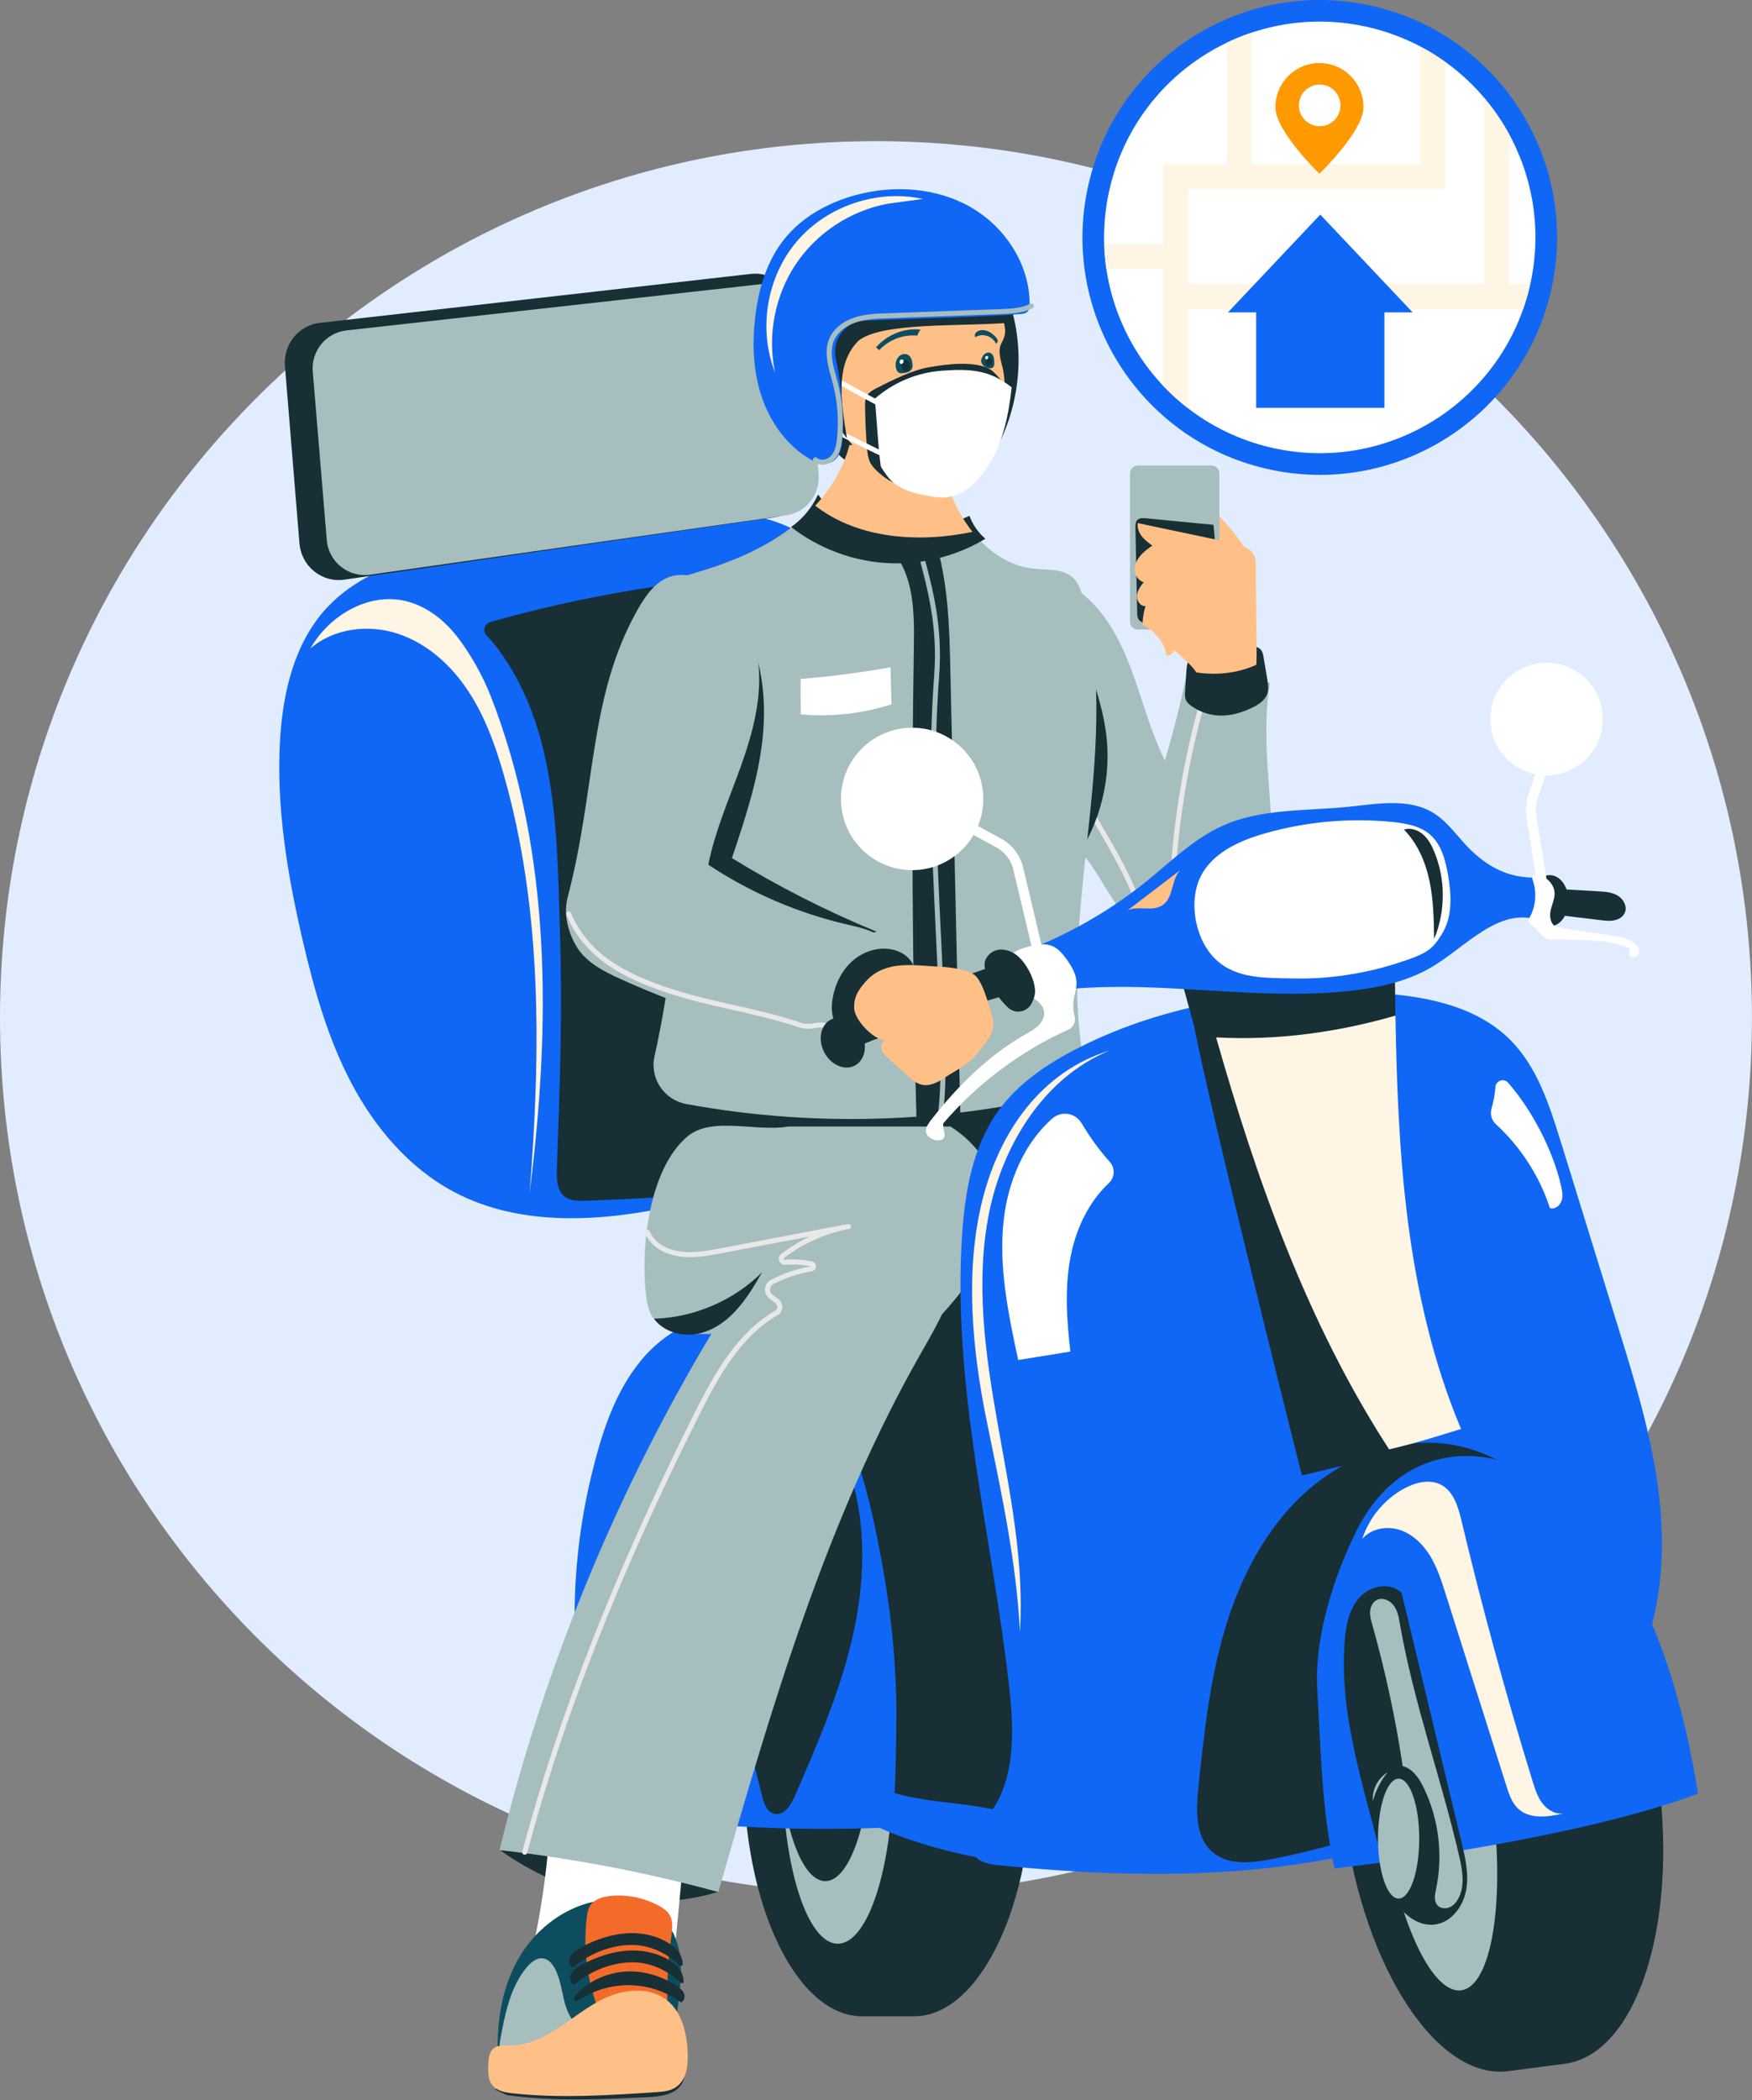 <svg width="500" height="599" viewBox="0 0 500 599" fill="none" xmlns="http://www.w3.org/2000/svg">
<rect x="0" y="0" width="500" height="599" fill="#808080" stroke="none"/>
<g clip-path="url(#clip0_723_2779)">
<path d="M249.993 540.254C388.06 540.254 499.986 428.329 499.986 290.261C499.986 152.194 388.06 40.268 249.993 40.268C111.926 40.268 0 152.194 0 290.261C0 428.329 111.926 540.254 249.993 540.254Z" fill="#E1EDFF"/>
<path d="M192.873 585.264C188.757 580.37 181.916 578.395 175.534 578.924C169.166 579.438 164.063 582.289 158.487 585.403C153.62 588.115 151.952 592.536 146.125 594.552L141.259 595.985C141.871 596.263 144.36 597.556 145.027 597.653C158.223 599.447 171.613 598.821 184.906 598.182C188.563 598.001 192.859 597.459 194.639 594.26C196.224 591.424 194.959 587.767 192.859 585.264H192.873Z" fill="#172F35"/>
<path d="M442.627 82.97C451.046 46.531 428.332 10.167 391.893 1.748C355.455 -6.672 319.09 16.043 310.671 52.481C302.252 88.92 324.966 125.284 361.405 133.703C397.843 142.122 434.207 119.408 442.627 82.97Z" fill="#1067F5"/>
<path d="M436.461 82.173C444.447 49.136 424.139 15.879 391.102 7.893C358.065 -0.093 324.809 20.214 316.822 53.252C308.836 86.289 329.143 119.545 362.181 127.531C395.218 135.518 428.474 115.21 436.461 82.173Z" fill="white"/>
<path d="M434.676 88.156C435.496 85.834 436.163 83.457 436.706 81.023H430.685V38.294C428.669 34.595 426.263 31.119 423.552 27.935V81.037H339.081V53.951H412.512V17.743C410.245 16.116 407.867 14.628 405.378 13.321V46.831H357.254V9.303C354.807 10.109 352.429 11.069 350.121 12.167V46.818H331.948V69.635H315.137C315.206 72.055 315.415 74.432 315.749 76.768H331.948V110.028C334.158 112.351 336.536 114.506 339.081 116.48V88.184H434.676V88.156Z" fill="#FFF5E5"/>
<path d="M403.153 89.102L376.79 61.209L350.44 89.102H358.491V116.328H395.102V89.102H403.153Z" fill="#1067F5"/>
<path d="M389.123 30.549C389.123 37.488 376.553 49.543 376.553 49.543C376.553 49.543 363.983 37.488 363.983 30.549C363.983 23.611 369.615 17.979 376.553 17.979C383.492 17.979 389.123 23.611 389.123 30.549Z" fill="#FF9900"/>
<path d="M376.624 36C379.905 36 382.561 33.344 382.561 30.062C382.561 26.781 379.905 24.125 376.624 24.125C373.342 24.125 370.687 26.781 370.687 30.062C370.687 33.344 373.342 36 376.624 36Z" fill="white"/>
<path d="M213.952 154.315C215.468 153.286 216.997 151.742 216.747 149.921C216.441 147.641 213.702 146.709 211.435 146.334C196.029 143.775 180.191 144.818 164.827 147.654C149.462 150.491 134.501 155.094 119.567 159.696C116.994 160.489 113.949 161.851 113.769 164.535C113.657 166.134 114.742 167.622 116.118 168.456C117.495 169.276 119.122 169.554 120.707 169.763C130.232 171.001 139.896 170.277 149.434 169.179C166.857 167.163 184.14 163.895 201.104 159.418C205.582 158.236 210.114 156.929 213.938 154.343L213.952 154.315Z" fill="#172F35"/>
<path d="M362.746 232.96C361.967 220.209 360.298 207.333 362.44 194.75C354.528 193.888 346.616 193.025 338.718 192.149C336.966 200.478 334.867 208.752 332.447 216.914C331.863 215.718 331.293 214.508 330.765 213.285C327.539 205.79 325.495 197.85 322.575 190.231C319.655 182.611 315.706 175.13 309.504 169.846C307.224 167.9 304.262 166.203 301.37 166.968C299.521 167.455 298.075 168.873 296.865 170.347C293.472 174.518 291.387 179.58 289.871 184.738C287.452 192.97 286.395 201.813 288.397 210.156C292.249 226.286 306.362 237.646 314.733 251.954C317.013 255.861 319.307 258.767 321.463 262.758C325.259 270.127 324.869 271.601 326.927 274.883C330.848 281.14 340.401 282.878 347.603 281.293C354.166 279.847 354.903 276.579 357.809 270.516C363.33 259.003 363.538 245.697 362.76 232.946L362.746 232.96Z" fill="#A6BEBD"/>
<path d="M344.475 198.087C344.587 197.712 344.364 197.308 343.989 197.197C343.613 197.086 343.21 197.308 343.113 197.684C337.565 216.691 334.394 236.381 333.685 256.195C333.532 260.436 333.518 264.913 335.048 268.987C335.229 269.46 335.437 269.947 335.632 270.419C336.272 271.935 336.883 273.367 336.786 274.855C336.717 275.87 336.007 276.968 335.09 277.441C334.839 277.58 334.506 277.691 334.144 277.664C334.547 276.76 334.909 275.759 334.951 274.688C334.992 273.325 334.381 271.657 332.907 271.031C332.42 270.823 331.919 270.767 331.488 270.725C331.224 270.697 330.974 270.67 330.724 270.6C328.666 270.072 327.957 267.305 327.456 264.732C325.454 254.512 320.198 245.46 315.136 236.714L310.868 229.345C310.826 229.943 310.756 230.471 310.631 231.194C310.603 231.333 310.548 231.43 310.492 231.542L313.913 237.437C318.918 246.086 324.105 255.027 326.065 265.01C326.524 267.319 327.275 271.198 330.39 271.977C330.696 272.06 331.029 272.102 331.349 272.13C331.725 272.171 332.086 272.213 332.378 272.338C333.226 272.7 333.588 273.784 333.56 274.632C333.518 275.703 333.032 276.76 332.559 277.775C332.406 278.109 332.517 278.498 332.837 278.679C333.282 278.957 333.783 279.082 334.283 279.082C334.784 279.082 335.284 278.957 335.785 278.693C337.134 277.983 338.149 276.44 338.246 274.924C338.357 273.103 337.662 271.448 336.981 269.849C336.786 269.39 336.591 268.932 336.411 268.473C334.965 264.649 334.992 260.338 335.131 256.236C335.827 236.547 338.983 216.97 344.503 198.073L344.475 198.087Z" fill="#E8E8E8"/>
<path d="M305.166 247.407C309.032 227.259 310.603 206.638 309.226 186.184C312.132 194.277 315.066 202.481 315.873 211.06C317.068 223.95 313.161 237.243 305.166 247.421V247.407Z" fill="#172F35"/>
<path d="M340.247 201.549C342.472 203.065 345.128 203.955 347.811 204.094C351.148 204.261 354.458 203.287 357.447 201.813C359.255 200.923 361.09 199.7 361.702 197.781C362.119 196.474 361.897 195.042 361.66 193.693C361.299 191.593 360.937 189.48 360.59 187.38C360.465 186.671 360.325 185.92 359.867 185.364C359.241 184.613 358.198 184.391 357.239 184.252C353.318 183.709 349.313 183.821 345.434 184.599C342.972 185.1 340.303 186.073 339.218 188.34C338.718 189.382 338.634 190.564 338.565 191.718L338.203 197.336C338.161 198.031 338.12 198.74 338.342 199.408C338.648 200.325 339.441 201.007 340.233 201.549H340.247Z" fill="#172F35"/>
<path d="M348.188 161.1C348.549 161.253 348.966 161.128 349.328 160.989C351.761 160.127 354.195 159.265 356.642 158.403C353.847 153.856 350.496 149.643 346.714 145.875C346.978 150.435 347.242 154.996 347.493 159.557C347.52 160.155 347.645 160.864 348.188 161.086V161.1Z" fill="#FFC088"/>
<path d="M345.755 132.79H324.731C323.494 132.79 322.492 133.793 322.492 135.029V177.327C322.492 178.563 323.494 179.566 324.731 179.566H345.755C346.991 179.566 347.993 178.563 347.993 177.327V135.029C347.993 133.793 346.991 132.79 345.755 132.79Z" fill="#A6BEBD"/>
<path d="M324.828 176.507C325.412 177.633 326.914 177.828 328.179 177.842C333.018 177.925 337.857 177.494 342.682 177.049C343.21 177.007 343.78 176.938 344.184 176.604C344.642 176.229 344.809 175.617 344.934 175.033C346.812 166.746 347.27 158.139 346.311 149.699C339.873 149.073 333.435 148.461 326.997 147.835C326.163 147.752 325.218 147.71 324.62 148.294C324.05 148.85 324.022 149.74 324.036 150.533C324.202 158.639 324.369 166.732 324.536 174.838C324.536 175.394 324.564 175.978 324.828 176.479V176.507Z" fill="#172F35"/>
<path d="M358.616 184.293C358.546 177.744 358.435 166.607 358.379 160.544C358.352 157.402 355.918 155.983 353.179 155.26C350.732 154.621 324.702 149.254 324.716 149.198C324.494 150.519 325.022 151.895 325.842 152.952C326.663 154.009 327.761 154.829 328.846 155.622C327.622 156.498 326.385 157.388 325.411 158.542C324.438 159.696 323.757 161.17 323.854 162.672C323.937 164.173 324.939 165.675 326.399 166.05C325.509 167.205 324.577 168.456 324.466 169.902C324.355 171.362 325.453 173.003 326.899 172.878C326.371 174.63 326.079 176.451 326.065 178.287C329.611 179.872 332.28 183.278 332.948 187.088C333.838 187.088 334.644 186.435 335.075 185.656C335.103 185.601 335.131 185.531 335.159 185.475C337.355 187.505 339.719 189.327 341.443 191.802C347.214 192.678 353.276 192.038 358.56 189.619C358.63 187.839 358.63 186.045 358.616 184.28V184.293Z" fill="#FFC088"/>
<path d="M93.119 173.531C84.081 183.376 80.786 197.253 79.951 210.601C78.742 230.054 82.023 249.52 86.445 268.5C89.699 282.461 93.648 296.407 100.35 309.074C107.066 321.742 116.771 333.157 129.425 339.915C148.669 350.177 172.029 348.48 193.317 343.794C214.605 339.095 235.545 331.642 257.348 331.183C264.731 331.03 273.408 331.099 277.788 325.162C280.777 321.116 280.611 315.623 280.277 310.604C279.109 292.778 277.649 274.98 275.869 257.21C274.117 239.759 272.059 222.211 266.901 205.442C261.742 188.673 253.288 172.572 240.384 160.697C234.071 154.885 226.632 150.102 218.331 147.905C209.683 145.624 200.561 146.236 191.648 147.07C172.418 148.878 153.271 151.645 134.305 155.33C119.302 158.25 103.45 162.296 93.105 173.559L93.119 173.531Z" fill="#1067F5"/>
<path d="M81.315 104.411L85.459 154.968C86.001 161.531 91.855 166.273 98.265 165.341L220.988 147.557C226.898 146.695 231.125 141.314 230.624 135.265L226.759 88.545C226.23 82.121 220.585 77.422 214.286 78.131L91.285 92.091C85.222 92.772 80.814 98.237 81.315 104.411Z" fill="#172F35"/>
<path d="M89.254 105.968L93.258 154.05C93.773 160.294 99.446 164.813 105.647 163.923L224.296 147.014C230.011 146.194 234.085 141.077 233.612 135.321L229.872 90.881C229.358 84.777 223.907 80.3 217.817 80.981L98.89 94.246C93.036 94.9 88.767 100.1 89.254 105.968Z" fill="#A6BEBD"/>
<path d="M221.139 163.77C193.678 165.369 166.396 169.958 139.936 177.41C138.225 177.897 137.641 180.066 138.893 181.318C140.812 183.25 142.619 185.753 143.245 186.643C159.375 209.614 158.999 240.288 159.833 267.124C160.515 289.191 159.736 311.271 158.93 333.338C158.818 336.244 158.902 339.637 161.224 341.375C162.823 342.571 164.978 342.557 166.967 342.501C205.01 341.292 242.956 336.87 280.262 329.306C282.209 277.983 277.815 232.459 261.825 194.333C259.697 189.243 244.791 169.638 240.092 166.732C234.571 163.311 227.633 163.408 221.139 163.784V163.77Z" fill="#172F35"/>
<path d="M140.006 198.476C137.767 192.734 134.152 186.31 130.356 181.471C126.56 176.618 121.359 172.655 115.353 171.348C104.882 169.082 93.87 175.645 88.586 184.975C95.219 179.218 105.063 177.995 113.42 180.72C121.777 183.431 128.673 189.647 133.526 196.961C138.393 204.275 141.396 212.659 143.802 221.099C154.8 259.574 154.327 300.384 151.143 340.277C157.192 292.472 157.526 243.361 140.02 198.476H140.006Z" fill="#FFF5E5"/>
<path d="M305.097 304.861H200.464V327.109H305.097V304.861Z" fill="#172F35"/>
<path d="M309.019 170.403C308.49 168.47 307.864 166.482 306.474 165.049C303.568 162.074 298.771 162.63 294.641 162.157C286.993 161.267 280.417 156.067 276.05 149.699C260.978 156.581 243.416 157.902 229.915 147.043C228.496 148.364 227.008 149.615 225.465 150.769C217.525 156.72 208.168 160.53 198.643 163.339C195.334 164.312 191.802 165.286 189.452 167.803C185.308 172.224 186.448 179.218 187.686 185.156C195.598 223.366 195.264 263.258 186.782 301.344C185.392 307.615 189.549 313.76 195.876 314.915C233.905 321.909 273.506 320.31 310.84 310.215C299.327 264.774 321.324 215.663 309.032 170.431L309.019 170.403Z" fill="#A6BEBD"/>
<path d="M254.416 200.896C246.087 203.565 237.229 204.553 228.511 203.788C228.511 200.409 228.497 197.044 228.483 193.665C237.09 192.956 245.656 191.844 254.152 190.342C254.235 193.86 254.318 197.378 254.416 200.896Z" fill="white"/>
<path d="M254.193 156.637C260.784 163.673 260.965 174.393 260.812 184.029C260.047 230.721 260.339 277.427 261.688 324.105C265.859 323.744 270.017 323.396 274.188 323.035C273.201 279.179 272.214 235.324 271.227 191.482C270.962 179.566 270.67 167.497 267.458 156.011L254.193 156.637Z" fill="#172F35"/>
<path d="M268.502 266.206C267.348 242.165 266.166 217.303 268.03 192.65C269.045 179.148 266.417 168.553 263.413 157.582C262.94 157.693 262.482 157.777 262.009 157.86C264.984 168.748 267.612 179.246 266.611 192.539C264.748 217.261 265.93 242.179 267.084 266.261C267.459 274.006 267.835 282.016 268.113 289.941C268.461 299.925 268.822 310.242 267.39 320.267C267.334 320.657 267.612 321.018 268.002 321.074C268.03 321.074 268.071 321.074 268.099 321.074C268.447 321.074 268.753 320.824 268.808 320.462C270.254 310.312 269.893 299.925 269.545 289.886C269.267 281.96 268.878 273.937 268.516 266.192L268.502 266.206Z" fill="#A6BEBD"/>
<path d="M225.785 150.324C233.544 156.373 243.166 160.002 252.983 160.6C262.8 161.198 272.783 158.751 281.223 153.675C279.179 151.937 277.594 149.657 276.676 147.14C269.46 150.31 261.59 152.368 253.734 151.715C245.877 151.061 238.049 147.46 233.461 141.05C231.778 144.735 229.108 147.974 225.799 150.31L225.785 150.324Z" fill="#172F35"/>
<path d="M260.825 434.884H246.072C227.384 434.884 212.228 466.281 212.228 505.006C212.228 543.73 227.384 575.127 246.072 575.127H260.825C279.512 575.127 294.669 543.73 294.669 505.006C294.669 466.281 279.512 434.884 260.825 434.884Z" fill="#172F35"/>
<path d="M239.092 554.423C247.808 554.423 254.874 532.298 254.874 505.006C254.874 477.713 247.808 455.588 239.092 455.588C230.376 455.588 223.311 477.713 223.311 505.006C223.311 532.298 230.376 554.423 239.092 554.423Z" fill="#A6BEBD"/>
<path d="M235.532 536.57C242.835 536.57 248.755 518.043 248.755 495.189C248.755 472.336 242.835 453.809 235.532 453.809C228.229 453.809 222.309 472.336 222.309 495.189C222.309 518.043 228.229 536.57 235.532 536.57Z" fill="#172F35"/>
<path d="M357.129 371.688C343.197 354.112 322.367 342.168 300.162 339.025C277.956 335.883 254.624 341.57 236.353 354.585C229.79 359.257 223.713 365.055 220.501 372.452C215.788 383.312 217.887 395.771 220.07 407.395C225.841 438.138 231.611 468.868 237.396 499.611C238.063 503.185 238.8 506.897 240.955 509.817C243.792 513.655 248.575 515.476 253.164 516.784C287.286 526.572 323.702 519.523 358.478 512.417C365.5 510.985 373.231 509.094 377.235 503.157C379.432 499.903 380.142 495.899 380.684 492.019C383.465 472.4 383.479 452.391 380.726 432.771C377.653 410.899 370.867 388.985 357.143 371.674L357.129 371.688Z" fill="#172F35"/>
<path d="M241.441 407.687C236.436 395.201 229.177 379.53 215.273 375.692C203.537 372.452 190.772 378.598 183 387.97C175.227 397.342 171.542 409.37 168.692 421.202C161.072 452.905 162.699 486.916 173.572 517.66C201.716 520.788 224.422 522.498 253.956 521.261C255.735 521.191 255.874 489.016 255.819 485.915C255.596 473.957 254.47 462.027 252.482 450.235C250.132 436.331 247.101 421.87 241.789 408.521C241.678 408.243 241.566 407.951 241.441 407.673V407.687Z" fill="#1067F5"/>
<path d="M241.094 416.072C247.324 431.562 247.171 449.04 243.653 465.364C240.135 481.688 233.433 497.136 226.772 512.445C225.66 515.018 223.588 518.077 220.877 517.354C218.861 516.811 218.04 514.461 217.54 512.431C213.716 497.303 209.892 482.091 208.529 466.546C207.181 451 208.404 434.968 214.397 420.549C216.344 415.877 218.944 411.219 223.143 408.41C227.356 405.601 233.53 405.198 237.201 408.688L241.08 416.058L241.094 416.072Z" fill="#172F35"/>
<path d="M271.961 514.336C260.142 513.029 247.169 511.152 239.313 502.211C237.783 507.092 239.939 512.556 243.54 516.199C247.141 519.842 251.98 521.97 256.777 523.722C291.636 536.486 330.18 533.845 366.833 527.977C368.641 522.707 362.689 529.604 364.483 524.334C332.169 533.817 305.416 518.035 271.947 514.336H271.961Z" fill="#1067F5"/>
<path d="M142.677 527.712C160.697 540.616 183.863 546.108 205.053 539.601C185.448 530.354 164.201 525.182 142.677 527.712Z" fill="#172F35"/>
<path d="M192.427 557.83L195.347 526.989C182.416 527.573 169.429 526.781 156.678 524.612C155.927 534.108 154.592 543.55 152.688 552.88C165.939 554.534 179.19 556.175 192.441 557.83H192.427Z" fill="white"/>
<path d="M416.974 407.589C408.965 388.568 404.321 368.169 401.72 347.646C398.647 323.396 398.342 298.882 398.036 274.438C379.417 272.449 360.423 274.007 342.375 278.998C354.708 324.703 369.628 372.118 396.437 413.402C403.333 411.816 410.174 409.703 416.96 407.575L416.974 407.589Z" fill="#FFC088"/>
<path d="M178.703 542.215C183.055 542.938 187.296 544.912 190.119 548.291C194.985 554.117 194.707 562.557 193.748 570.08C192.789 577.602 191.481 585.681 194.916 592.439C177.549 592.383 160.182 593.162 142.884 594.803C141.091 582.552 141.828 569.454 147.946 558.692C154.064 547.93 166.481 540.185 178.689 542.201L178.703 542.215Z" fill="#0C4E5F"/>
<path d="M174.087 540.825C171.931 541.047 169.595 541.714 168.427 543.55C167.802 544.537 167.607 545.719 167.468 546.873C166.467 555.007 167.357 563.378 170.026 571.123C170.43 572.305 170.986 573.584 172.126 574.099C172.877 574.432 173.739 574.363 174.559 574.321C180.038 573.987 185.6 574.849 190.717 576.824C190.147 568.731 190.425 560.569 191.565 552.532C191.871 550.363 192.204 547.972 191.036 546.108C190.341 544.996 189.215 544.245 188.075 543.619C183.834 541.297 178.87 540.296 174.073 540.811L174.087 540.825Z" fill="#F46B29"/>
<path d="M150.351 561.125C151.533 559.707 153.173 558.344 154.995 558.609C156.511 558.831 157.637 560.152 158.36 561.501C159.82 564.254 160.223 567.424 160.96 570.456C161.711 573.487 162.976 576.615 165.576 578.339C160.821 582.219 155.134 584.972 149.141 586.307C147.973 586.571 146.749 586.78 145.568 586.557C144.386 586.335 143.232 585.612 142.801 584.499C142.439 583.568 142.62 582.539 142.801 581.551C144.149 574.335 145.651 566.771 150.337 561.112L150.351 561.125Z" fill="#A6BEBD"/>
<path d="M196.265 585.459C196.015 579.952 194.666 573.987 190.355 570.553C185.266 566.506 177.716 567.383 171.89 570.289C167.44 572.513 163.575 575.711 159.403 578.437C155.232 581.148 150.546 583.442 145.582 583.429C143.997 583.429 142.259 583.234 140.994 584.193C139.561 585.264 139.395 587.308 139.339 589.088C139.283 591.09 139.283 593.273 140.549 594.817C141.883 596.471 144.219 596.874 146.333 597.097C159.862 598.557 173.517 597.667 187.088 596.777C189.076 596.652 191.162 596.485 192.83 595.401C195.917 593.398 196.418 589.129 196.251 585.459H196.265Z" fill="#FFC088"/>
<path d="M288.676 88.1C293.056 103.284 290.178 120.387 281.084 133.305C279.179 136.016 276.913 138.616 273.909 140.021C268.361 142.621 261.854 140.535 256.097 138.436C249.618 136.072 242.888 133.541 238.146 128.521C233.683 123.794 231.514 117.328 230.429 110.918C229.15 103.257 229.358 94.969 233.349 88.309C238.313 80.008 248.325 75.795 257.988 75.322C267.652 74.849 277.149 77.519 286.451 80.175L288.662 88.1H288.676Z" fill="#172F35"/>
<path d="M277.539 151.715C276.816 150.797 276.12 149.852 275.495 148.878C271.143 142.135 268.876 134.306 266.665 126.589C258.587 126.714 250.494 126.825 242.415 126.951C240.719 133.43 237.201 139.284 232.654 144.248C245.071 153.856 262.383 154.843 277.539 151.715Z" fill="#FFC088"/>
<path d="M286.284 105.635C286.229 105.343 286.173 105.064 286.104 104.772C285.631 102.645 284.671 100.114 285.756 98.001C287.452 94.705 287.188 93.899 284.977 87.086L282.6 81.774C277.079 75.795 268.723 72.945 260.574 72.861C252.426 72.778 244.445 75.197 236.964 78.395C234.475 79.466 231.764 80.884 230.93 83.47C230.457 84.944 230.679 86.529 230.93 88.045C231.917 94.094 233.113 100.114 234.308 106.121C235.268 110.96 236.255 115.882 238.549 120.262C241.455 125.81 246.225 130.107 250.911 134.278C252.816 135.975 254.762 137.699 257.084 138.742C261.52 140.73 266.887 139.91 271.086 137.449C275.286 134.987 278.442 131.052 280.875 126.825C283.476 122.306 285.353 117.37 286.396 112.267C286.841 110.084 286.701 107.818 286.284 105.635Z" fill="#FFC088"/>
<path d="M250.883 99.892C253.887 96.805 257.724 95.387 261.826 95.72C261.979 95.095 262.285 94.497 262.73 94.024C258.003 93.454 253.094 95.512 249.979 99.127C250.327 99.308 250.633 99.586 250.883 99.906V99.892Z" fill="#0C4E5F"/>
<path d="M257.752 106.441C257.321 106.483 256.862 106.51 256.487 106.288C256.139 106.093 255.93 105.718 255.805 105.342C255.541 104.606 255.527 103.799 255.736 103.048C255.958 102.325 256.417 101.644 257.084 101.268C257.752 100.893 258.628 100.879 259.254 101.296C260.032 101.811 260.296 102.826 260.394 103.757C260.449 104.188 260.477 104.647 260.31 105.05C260.13 105.523 259.699 105.885 259.226 106.093C258.753 106.302 258.239 106.371 257.724 106.427L257.752 106.441Z" fill="#0C4E5F"/>
<path d="M259.462 103.382C259.211 102.951 258.752 102.547 258.252 102.645C257.723 102.756 257.459 103.34 257.376 103.868C257.32 104.244 257.306 104.633 257.431 104.995C257.557 105.356 257.821 105.676 258.182 105.801C258.739 105.996 259.392 105.62 259.628 105.092C259.865 104.55 259.754 103.896 259.462 103.396V103.382Z" fill="#172F35"/>
<path d="M257.197 103.813C257.378 103.813 257.544 103.729 257.67 103.59C257.906 103.326 257.962 102.867 257.697 102.645C257.531 102.506 257.28 102.492 257.099 102.589C256.905 102.687 256.78 102.881 256.738 103.09C256.682 103.41 256.877 103.785 257.197 103.813Z" fill="white"/>
<path d="M280.444 95.609C282.085 95.609 283.517 96.582 284.226 97.959C284.226 97.973 284.24 97.987 284.254 98.001C284.56 97.889 284.768 97.528 284.727 97.18C284.685 96.763 284.407 96.416 284.129 96.11C283.559 95.484 282.891 94.928 282.126 94.566C281.362 94.205 280.472 94.052 279.651 94.246C279.109 94.372 278.567 94.677 278.317 95.178C278.164 95.498 278.178 95.887 278.317 96.193C278.942 95.832 279.665 95.595 280.43 95.595L280.444 95.609Z" fill="#0C4E5F"/>
<path d="M280.027 103.104C279.971 102.576 280.18 102.033 280.472 101.588C280.889 100.949 281.626 100.406 282.376 100.573C282.877 100.684 283.266 101.102 283.475 101.574C283.684 102.047 283.739 102.576 283.767 103.09C283.809 103.716 283.809 104.439 283.322 104.828C282.905 105.162 282.307 105.106 281.806 104.953C280.944 104.675 280.124 104.008 280.027 103.104Z" fill="#0C4E5F"/>
<path d="M282.738 102.2C282.53 101.964 282.224 101.755 281.932 101.853C281.709 101.936 281.57 102.172 281.487 102.395C281.348 102.743 281.25 103.118 281.306 103.479C281.362 103.841 281.598 104.203 281.959 104.314C282.446 104.467 282.988 104.091 283.127 103.605C283.267 103.118 283.086 102.576 282.752 102.2H282.738Z" fill="#172F35"/>
<path d="M281.529 102.52C281.668 102.52 281.793 102.451 281.891 102.353C282.071 102.159 282.113 101.797 281.904 101.63C281.779 101.533 281.599 101.519 281.446 101.588C281.307 101.658 281.209 101.811 281.167 101.964C281.126 102.2 281.265 102.492 281.515 102.52H281.529Z" fill="white"/>
<path d="M282.643 105.384C278.166 102.798 270.045 103.91 265.206 104.731C260.367 105.551 254.569 108.457 250.203 110.696C248.979 111.322 247.7 112.072 247.186 113.338C246.88 114.075 246.88 114.881 246.88 115.674C246.908 119.734 247.102 123.794 247.436 127.826C247.547 129.147 247.686 130.482 248.229 131.692C248.799 132.929 249.758 133.917 250.787 134.821C252.344 136.197 254.096 137.393 256.057 138.088C259.213 139.214 267.765 141.05 270.879 139.826C273.994 138.603 273.716 138.477 275.982 136.03C280.501 131.164 284.019 126.172 286.439 119.984C287.509 117.245 288.705 112.364 287.621 110.835C286.8 109.681 283.853 106.079 282.629 105.37L282.643 105.384Z" fill="#172F35"/>
<path d="M268.528 105.773C261.59 106.302 254.874 109.166 249.646 113.741C250.313 120.415 250.48 126.352 251.356 133.027C252.162 134.501 253.859 136.837 255.013 137.699C258.642 140.424 262.243 141.05 266.734 141.745C273.812 142.83 278.54 138.255 282.419 132.234C286.298 126.213 287.967 117.606 288.718 110.487C282.391 105.412 276.635 105.148 268.542 105.76L268.528 105.773Z" fill="white"/>
<path d="M250.675 115.813C245.141 112.851 241.47 110.793 237.924 108.791L235.728 107.553L236.423 106.316L238.62 107.553C242.165 109.556 245.836 111.614 251.356 114.561L250.689 115.813H250.675Z" fill="white"/>
<path d="M238.98 122.427L238.353 123.714L252.253 130.485L252.88 129.198L238.98 122.427Z" fill="white"/>
<path d="M244.987 97.194C251.578 91.911 273.325 93.148 286.757 92.147C286.479 90.826 285.825 89.7 284.991 87.1L282.613 81.788C277.093 75.809 268.736 72.958 260.588 72.875C252.44 72.792 244.459 75.211 236.978 78.409C234.489 79.48 231.778 80.898 230.943 83.484C230.471 84.958 230.693 86.543 230.943 88.059C231.931 94.108 233.126 100.128 234.322 106.135C235.282 110.974 236.269 115.896 238.563 120.276C239.453 121.973 240.524 123.544 241.706 125.032C239.912 114.103 238.396 103.799 245.001 97.194H244.987Z" fill="#172F35"/>
<path d="M244.125 55.661C236.366 57.774 228.955 61.848 223.908 68.106C218.735 74.516 216.357 82.761 215.467 90.951C214.647 98.376 214.981 106.024 217.358 113.115C219.889 120.679 224.881 127.576 231.931 131.386C233.126 132.026 234.475 132.443 235.824 132.262C239.564 131.761 240.301 127.938 240.44 124.739C240.746 117.551 240.148 109.667 238.521 102.256C237.34 96.902 241.247 91.744 246.725 91.493C261.562 90.798 276.287 90.645 291.193 89.588C291.888 89.533 292.625 89.463 293.139 89.004C293.751 88.448 293.834 87.53 293.834 86.71C293.876 75.406 286.813 64.685 277.01 59.081C267.193 53.478 255.054 52.685 244.153 55.661H244.125Z" fill="#1067F5"/>
<path d="M234.655 132.54C233.723 132.54 232.875 132.234 232.236 131.664C231.944 131.4 231.916 130.955 232.18 130.663C232.444 130.371 232.889 130.343 233.181 130.607C233.709 131.08 234.377 131.15 234.836 131.122C235.74 131.066 236.671 130.593 237.269 129.898C238.395 128.591 238.715 126.742 238.896 124.934C239.41 119.706 239.007 114.478 237.686 109.403C237.547 108.86 237.394 108.318 237.241 107.776C236.212 104.049 235.156 100.198 236.671 96.596C237.811 93.899 240.412 91.702 243.818 90.576C246.794 89.588 249.909 89.477 252.94 89.366L285.505 88.17C288.286 88.073 291.428 87.948 294.028 86.654C294.376 86.474 294.807 86.627 294.988 86.974C295.168 87.322 295.015 87.753 294.668 87.934C291.79 89.366 288.48 89.491 285.56 89.602L252.995 90.798C250.075 90.909 247.058 91.021 244.277 91.938C241.274 92.939 238.979 94.844 238.006 97.166C236.685 100.309 237.672 103.924 238.632 107.414C238.785 107.97 238.938 108.513 239.077 109.055C240.439 114.297 240.857 119.692 240.328 125.087C240.133 127.034 239.758 129.231 238.354 130.844C237.505 131.831 236.226 132.471 234.933 132.554C234.836 132.554 234.752 132.554 234.655 132.554V132.54Z" fill="#A6BEBD"/>
<path d="M263.356 56.745C250.396 53.909 236.033 58.734 227.426 68.842C218.819 78.937 216.316 93.885 221.183 106.232C218.944 95.706 221.127 84.318 227.106 75.364C233.085 66.409 242.791 60.054 253.372 58.108L263.356 56.745Z" fill="#FFF5E5"/>
<path d="M204.206 175.353C205.93 174.254 208.308 174.685 209.962 175.909C211.603 177.133 212.646 178.982 213.508 180.845C218.124 190.787 218.806 202.189 217.346 213.049C215.872 223.908 212.368 234.378 208.878 244.765C222.073 252.858 235.909 259.894 250.23 265.775C227.26 270.725 202.621 267.555 181.652 256.946C195.112 234.351 197.365 207.125 201.48 181.151C201.828 178.968 202.356 176.535 204.206 175.353Z" fill="#172F35"/>
<path d="M220.697 294.488C226.759 296.018 233.364 297.283 239.121 294.836C243.807 292.848 247.172 288.69 250.203 284.602C253.29 280.417 256.363 274.994 254.082 270.322C252.024 266.109 246.741 264.844 242.166 263.801C227.941 260.547 214.315 254.721 202.148 246.656C204.081 236.923 208.141 227.774 211.478 218.444C214.815 209.1 217.471 199.227 216.442 189.369C215.413 179.51 210.032 169.596 200.994 165.508C198.005 164.159 194.57 163.478 191.441 164.438C187.02 165.786 184.169 169.999 181.889 174.032C167.956 198.796 170.181 224.715 161.991 256C160.782 260.603 162.047 265.775 164.466 269.877C167.164 274.452 172.211 277.038 177.05 279.235C191.094 285.603 205.722 290.706 220.683 294.475L220.697 294.488Z" fill="#A6BEBD"/>
<path d="M237.605 284.908C237.132 287.745 237.327 290.971 239.315 293.056C240.65 294.447 242.569 295.1 244.405 295.684C246.045 296.213 247.756 296.755 249.452 296.477C251.218 296.185 252.72 295.059 254.013 293.821C257.28 290.693 259.644 286.632 260.757 282.239C261.382 279.764 261.591 277.024 260.381 274.786C259.227 272.644 256.919 271.309 254.541 270.823C250.523 270.002 246.212 271.448 243.167 274.202C240.122 276.941 238.273 280.876 237.605 284.922V284.908Z" fill="#172F35"/>
<path d="M236.966 294.725C236.702 294.725 236.451 294.586 236.326 294.335C235.561 292.848 234.616 292.931 232.711 293.223C231.376 293.432 229.847 293.668 228.192 293.098C221.976 290.97 215.427 289.497 209.101 288.064C202.871 286.66 196.433 285.214 190.26 283.128C178.594 279.193 167.053 273.784 161.63 260.95C161.477 260.589 161.644 260.171 162.005 260.018C162.367 259.866 162.784 260.032 162.937 260.394C168.137 272.7 179.358 277.942 190.719 281.779C196.809 283.837 203.219 285.283 209.407 286.674C215.775 288.106 222.352 289.594 228.637 291.749C229.972 292.208 231.251 292.013 232.475 291.819C234.268 291.541 236.312 291.221 237.578 293.682C237.758 294.029 237.619 294.46 237.272 294.641C237.16 294.697 237.049 294.725 236.952 294.725H236.966Z" fill="#E8E8E8"/>
<path d="M165.868 555.411C170.082 553.186 174.768 551.573 179.592 551.42C184.431 551.267 189.423 552.671 192.913 555.828C194.067 556.871 194.749 558.609 194.846 560.222C194.874 560.68 194.304 560.917 193.97 560.597C190.132 556.912 184.904 554.535 179.412 554.785C173.502 555.049 167.843 557.538 163.449 561.251C162.323 560.555 162.212 558.97 162.851 557.858C163.491 556.759 164.687 556.036 165.855 555.425L165.868 555.411Z" fill="#172F35"/>
<path d="M166.134 560.361C170.347 558.136 175.033 556.523 179.858 556.37C184.697 556.217 189.689 557.622 193.179 560.778C194.333 561.821 195.014 563.559 195.112 565.172C195.139 565.631 194.569 565.867 194.236 565.547C190.398 561.862 185.17 559.485 179.677 559.735C173.768 559.999 168.109 562.488 163.715 566.201C162.588 565.506 162.477 563.92 163.117 562.808C163.756 561.71 164.952 560.986 166.12 560.375L166.134 560.361Z" fill="#172F35"/>
<path d="M164.284 569.107C167.802 565.172 172.947 562.78 178.217 562.391C183.487 562.001 188.84 563.573 193.22 566.534C194.04 567.091 194.861 567.73 195.222 568.648C195.584 569.566 195.278 570.803 194.36 571.165C190.203 568.119 185.1 566.381 179.941 566.256C174.782 566.131 169.61 567.605 165.285 570.428C164.896 570.678 164.382 570.942 164.02 570.678C163.533 570.316 163.895 569.552 164.298 569.107H164.284Z" fill="#172F35"/>
<path d="M271.296 321.325H225.035C215.483 322.924 203.08 318.266 196.072 324.258C185.059 333.686 182.695 356.462 184.433 369.963C184.753 372.397 185.351 374.927 187.089 376.818C190.649 380.684 197.198 380.489 202.815 380.503C213.16 380.531 223.506 382.464 232.989 386.148C238.634 388.345 244.641 391.224 250.606 389.847C255.097 388.818 258.448 385.564 261.521 382.478C268.696 375.233 275.94 367.794 280.334 358.965C284.728 350.135 285.91 339.526 280.89 330.961C278.638 327.109 275.259 323.897 271.296 321.339V321.325Z" fill="#A6BEBD"/>
<path d="M262.299 336.995C259.379 333.491 255.806 329.779 251.245 329.709C247.838 329.654 244.793 331.698 242.11 333.769C223.366 348.244 209.851 368.364 198.059 388.902C173.156 432.257 154.412 479.143 142.552 527.713C163.631 530.09 184.53 534.095 204.998 539.685C220.279 486.763 235.797 433.258 263.134 385.439C268.459 376.109 274.452 365.945 272.603 355.364C271.379 348.356 266.86 342.432 262.313 336.981L262.299 336.995Z" fill="#A6BEBD"/>
<path d="M186.657 376.151C189.299 379.752 194.194 381.24 198.602 380.531C203.009 379.822 206.917 377.166 209.948 373.898C212.979 370.631 215.259 366.737 217.512 362.886C209.378 370.978 198.101 375.817 186.644 376.151H186.657Z" fill="#172F35"/>
<path d="M149.741 529.047C149.741 529.047 149.616 529.047 149.56 529.019C149.185 528.922 148.949 528.533 149.06 528.143C159.474 489.127 175.548 448.247 198.171 403.154C203.886 391.766 210.366 380.128 221.156 373.926C221.559 373.704 221.795 373.314 221.837 372.869C221.865 372.438 221.698 372.035 221.351 371.771L219.557 370.367C218.695 369.685 218.236 368.628 218.347 367.53C218.444 366.459 219.07 365.528 220.016 365.041C223.603 363.178 227.455 361.899 231.431 361.231C229.026 360.717 226.565 360.564 224.104 360.772C223.353 360.828 222.644 360.397 222.366 359.674C222.087 358.951 222.31 358.158 222.922 357.685C225.508 355.711 228.303 354.029 231.237 352.652L206.028 357.449C202.051 358.2 197.935 358.993 193.791 358.353C189.05 357.63 185.601 355.28 184.1 351.734C183.947 351.373 184.114 350.956 184.475 350.803C184.837 350.65 185.254 350.817 185.407 351.178C187.075 355.113 190.997 356.49 194 356.948C197.907 357.546 201.898 356.782 205.749 356.045L242.013 349.134C242.402 349.065 242.778 349.315 242.847 349.704C242.917 350.093 242.666 350.469 242.277 350.538C235.603 351.804 229.207 354.668 223.77 358.812C223.617 358.923 223.645 359.076 223.687 359.145C223.714 359.229 223.798 359.354 223.979 359.34C226.579 359.118 229.179 359.284 231.723 359.813C232.405 359.952 232.878 360.55 232.864 361.245C232.85 361.94 232.349 362.51 231.654 362.622C227.816 363.261 224.118 364.499 220.655 366.292C220.141 366.557 219.807 367.057 219.751 367.655C219.696 368.267 219.946 368.865 220.433 369.24L222.227 370.645C222.936 371.201 223.311 372.077 223.255 372.967C223.186 373.884 222.671 374.705 221.865 375.164C211.423 381.157 205.054 392.6 199.451 403.794C176.869 448.803 160.837 489.6 150.436 528.519C150.353 528.839 150.061 529.047 149.755 529.047H149.741Z" fill="#E8E8E8"/>
<path d="M445.369 325.496C442.171 315.151 438.709 304.375 431.075 296.685C420.841 286.396 405.268 283.81 390.779 283.142C362.33 281.821 333.158 286.006 307.768 298.896C299.022 303.332 290.609 308.935 284.881 316.889C277.608 326.984 275.398 339.832 274.563 352.249C271.685 395.395 283.129 438.055 287.995 481.034C289.441 493.84 289.914 508.107 281.822 518.16C279.333 521.247 275.898 525.001 277.664 528.561C278.957 531.175 282.35 531.8 285.256 532.078C327.735 536.25 371.799 536.389 411.706 521.233C434.259 512.667 455.881 498.318 466.532 476.682C473.971 461.554 475.431 444.034 473.554 427.278C471.691 410.523 466.671 394.296 461.693 378.195C456.256 360.633 450.82 343.058 445.383 325.496H445.369Z" fill="#1067F5"/>
<path d="M451.667 441.767C444.117 427.056 430.532 414.723 414.208 412.053C399.177 409.592 383.534 415.64 372.299 425.902C361.064 436.164 353.861 450.249 349.537 464.863C345.212 479.463 343.586 494.703 342 509.845C341.319 516.38 341.055 524.055 346.061 528.324C350.538 532.134 357.184 531.425 362.955 530.285C382.463 526.433 401.513 520.19 419.533 511.764C435.106 504.478 451.083 494.16 456.269 477.767C460.024 465.934 457.326 452.808 451.667 441.767Z" fill="#172F35"/>
<path d="M308.671 320.393C306.905 317.376 302.831 316.778 300.231 319.1C292.249 326.191 287.703 337.051 286.465 347.813C284.922 361.231 287.758 374.733 290.581 387.928C300.022 386.413 296.032 387.052 305.473 385.523C304.416 376.387 303.79 367.071 305.612 358.061C307.169 350.344 310.743 342.794 316.444 337.482C318.196 335.855 318.279 333.158 316.694 331.378C313.663 327.985 310.965 324.286 308.671 320.365V320.393Z" fill="white"/>
<path d="M426.778 310.076C426.625 312.147 426.249 314.205 425.665 316.208C425.206 317.793 425.651 319.503 426.861 320.615C433.953 327.123 439.361 335.466 442.337 344.615C443.741 345.06 445.229 343.864 445.674 342.46C446.119 341.055 445.799 339.54 445.466 338.108C443.31 328.527 437.401 316.778 430.365 308.81C429.142 307.434 426.903 308.254 426.75 310.09L426.778 310.076Z" fill="white"/>
<path d="M291.068 465.53C292.362 445.507 288.176 425.596 284.672 405.837C281.168 386.079 278.318 365.722 282.253 346.047C286.188 326.372 298.09 307.225 316.681 299.647C297.117 305.654 285.131 322.84 280.264 342.724C275.398 362.608 277.428 384.869 281.516 404.92C285.604 424.97 290.067 445.104 291.082 465.544L291.068 465.53Z" fill="#FFF5E5"/>
<path d="M398.259 291.207C398.162 285.645 398.093 280.083 398.023 274.521C377.667 272.352 356.893 274.062 337.162 279.513C338.344 283.879 339.554 288.259 340.777 292.653C345.894 319.169 371.548 420.855 371.548 420.855L397.119 414.737L363.762 297.645C375.386 296.672 386.955 294.461 398.273 291.193L398.259 291.207Z" fill="#172F35"/>
<path d="M398.259 289.691C381.545 294.516 364.276 296.838 347.062 295.907C358.561 336.258 372.924 377.194 396.437 413.416C403.334 411.831 410.175 409.717 416.961 407.59C408.951 388.568 404.307 368.17 401.707 347.646C399.274 328.43 398.579 309.061 398.245 289.691H398.259Z" fill="#FFF5E5"/>
<path d="M447.622 256.932C447.622 260.964 445.23 264.245 442.268 264.245C439.307 264.245 436.915 260.978 436.915 256.932C436.915 252.885 439.307 249.618 442.268 249.618C445.23 249.618 447.622 252.885 447.622 256.932Z" fill="#172F35"/>
<path d="M463.723 260.296C463.223 261.492 461.985 262.243 460.72 262.507C459.454 262.772 458.133 262.619 456.854 262.466C450.528 261.701 444.201 260.936 437.86 260.171C438.013 257.849 438.166 255.541 438.319 253.219C444.257 253.553 450.18 253.9 456.117 254.234C458.022 254.345 460.024 254.47 461.665 255.458C463.306 256.445 464.46 258.531 463.723 260.296Z" fill="#172F35"/>
<path d="M440.725 250.216C432.298 250.98 425.819 248.338 419.742 242.457C416.127 238.967 413.36 234.517 409.077 231.889C402.055 227.579 393.101 229.275 384.911 230.123C372.8 231.375 360.091 230.54 348.981 235.504C340.777 239.175 334.256 245.655 327.276 251.314C315.234 261.061 301.385 268.542 286.66 273.353C289.358 276.342 291.374 279.999 292.82 283.907C304.625 281.501 317 281.223 329.097 281.682C347.938 282.391 366.849 284.699 385.592 282.6C393.295 281.738 401.054 280.083 407.812 276.287C413.277 273.228 417.907 268.862 423.232 265.566C428.558 262.257 433.369 260.644 439.362 262.466C443.186 259.768 443.478 253.205 440.738 250.216H440.725Z" fill="#1067F5"/>
<path d="M329.806 258.975C330.543 258.822 331.266 258.558 331.892 258.113C334.937 255.944 334.228 250.966 336.786 248.227L321.728 259.726C324.175 258.503 327.136 259.504 329.82 258.975H329.806Z" fill="#FFC088"/>
<path d="M304.791 293.779C306.307 293.098 307.127 291.401 306.682 289.802C306.293 288.384 306.182 286.896 306.376 285.45C306.599 283.754 307.239 282.113 307.225 280.403C307.211 277.928 305.848 275.661 304.402 273.645C303.331 272.157 302.135 270.683 300.467 269.919C297.964 268.792 295.058 269.557 292.416 270.336C290.706 270.85 288.745 271.601 288.273 273.325C288.064 274.118 288.231 274.966 288.453 275.759C289.385 278.929 291.318 281.807 293.904 283.851C295.517 285.13 297.519 286.312 297.922 288.328C298.214 289.816 297.505 291.346 296.448 292.43C295.392 293.515 294.029 294.238 292.722 294.975C282.043 301.065 273.13 309.909 265.594 319.628C265.399 319.878 265.205 320.142 265.038 320.421C265.01 320.448 264.982 320.476 264.968 320.518C264.537 321.157 264.19 321.894 264.245 322.659C264.342 323.966 265.608 324.898 266.887 325.204C267.833 325.426 269.042 325.287 269.445 324.397C269.724 323.785 269.501 323.076 269.362 322.423C269.223 321.783 269.154 321.116 269.167 320.462C278.901 309.102 291.151 299.911 304.777 293.737L304.791 293.779Z" fill="white"/>
<path d="M411.496 266.429C414.582 261.492 414.249 255.207 413.234 249.479C412.497 245.321 411.357 240.927 408.2 238.132C405.28 235.56 401.206 234.837 397.327 234.448C385.091 233.238 372.618 234.364 360.799 237.771C353.457 239.884 345.726 243.43 342.486 250.355C339.08 257.641 341.235 268.445 347.172 273.868C353.11 279.29 361.23 278.915 369.267 279.096C378.653 279.318 388.845 277.83 397.813 275.036C407.282 272.074 408.631 271.017 411.51 266.429H411.496Z" fill="white"/>
<path d="M400.664 236.631C404.557 240.566 406.824 245.877 407.964 251.3C409.104 256.723 409.188 262.299 409.285 267.833C412.58 259.949 412.58 250.758 409.299 242.888C408.548 241.08 407.603 239.301 406.115 238.007C404.641 236.728 402.527 236.019 400.664 236.617V236.631Z" fill="#172F35"/>
<path d="M441.656 267.847C442.616 268.195 443.672 267.903 444.687 267.944C452.558 268.334 459.051 267.68 465.461 270.711C465.058 270.906 464.835 272.282 465.086 272.658C465.809 273.492 467.366 272.95 467.7 271.893C468.033 270.836 467.394 269.682 466.49 269.043C465.586 268.417 463.862 267.583 462.778 267.374C456.437 266.192 450.694 265.636 444.354 264.454C442.685 263.926 442.157 261.771 442.463 260.046C442.769 258.322 443.631 256.695 443.659 254.943C443.686 252.121 441.058 249.66 438.291 249.52C437.61 249.493 437.082 250.16 437.332 250.814C438.708 254.415 438.333 258.642 436.386 261.979C436.025 262.605 436.219 263.411 436.859 263.745C438.542 264.621 439.696 267.152 441.656 267.847Z" fill="white"/>
<path d="M447.474 219.946C455.672 216.579 459.588 207.204 456.221 199.007C452.854 190.809 443.479 186.893 435.281 190.261C427.084 193.628 423.168 203.002 426.535 211.2C429.902 219.397 439.277 223.313 447.474 219.946Z" fill="white"/>
<path d="M440.28 254.457C439.599 254.457 438.987 253.956 438.875 253.261L435.691 233.461C435.316 231.097 435.511 228.636 436.275 226.369L442.352 208.363C442.602 207.612 443.408 207.222 444.159 207.473C444.91 207.723 445.313 208.529 445.049 209.28L438.973 227.287C438.361 229.122 438.194 231.097 438.5 233.016L441.684 252.816C441.809 253.595 441.281 254.332 440.502 254.457C440.419 254.457 440.349 254.471 440.28 254.471V254.457Z" fill="white"/>
<path d="M260.311 248.199C271.53 248.199 280.626 239.104 280.626 227.885C280.626 216.665 271.53 207.57 260.311 207.57C249.091 207.57 239.996 216.665 239.996 227.885C239.996 239.104 249.091 248.199 260.311 248.199Z" fill="white"/>
<path d="M296.782 275.175C296.143 275.175 295.559 274.73 295.392 274.076L289.19 248.046C288.551 245.349 286.785 243.041 284.352 241.72L262.605 229.859C261.909 229.484 261.659 228.622 262.035 227.926C262.41 227.231 263.286 226.981 263.967 227.356L285.714 239.217C288.857 240.927 291.137 243.917 291.971 247.393L298.173 273.423C298.354 274.187 297.881 274.952 297.116 275.147C297.005 275.175 296.894 275.188 296.782 275.188V275.175Z" fill="white"/>
<path d="M239.634 291.193C240.732 293.877 241.817 296.56 242.915 299.244C258.35 292.736 274.229 287.3 290.414 282.975C289.441 279.972 287.994 277.135 286.131 274.591C270.627 280.125 255.124 285.659 239.634 291.193Z" fill="#172F35"/>
<path d="M280.988 275.397C280.862 273.534 282.267 271.754 284.033 271.142C285.799 270.53 287.815 270.961 289.414 271.949C290.999 272.936 292.209 274.452 293.182 276.051C294.378 278.039 295.268 280.278 295.393 282.6C295.448 283.656 295.045 284.922 294.447 286.145C293.182 288.704 289.789 289.371 287.704 287.425C284.269 284.24 281.21 278.804 280.974 275.397H280.988Z" fill="#172F35"/>
<path d="M245.808 294.613C247.699 298.228 246.879 302.4 243.959 303.943C241.039 305.473 237.131 303.79 235.24 300.161C233.349 296.546 234.17 292.375 237.09 290.831C240.01 289.302 243.917 290.984 245.808 294.613Z" fill="#172F35"/>
<path d="M426.556 436.177C423.803 436.539 413.277 437.915 410.524 438.277C390.209 440.933 378.196 477.224 383.716 519.341C389.236 561.445 410.177 593.426 430.491 590.77C433.245 590.408 443.77 589.032 446.524 588.67C466.838 586.015 478.852 549.723 473.332 507.606C467.812 465.502 446.871 433.521 426.556 436.177Z" fill="#172F35"/>
<path d="M425.876 513.821C429.63 542.451 425.653 566.59 417.004 567.716C408.356 568.842 398.316 546.553 394.562 517.923C390.808 489.293 394.785 465.155 403.433 464.028C412.082 462.902 422.121 485.191 425.876 513.821Z" fill="#A6BEBD"/>
<path d="M458.245 439.139C452.14 430.671 444.256 423.26 434.732 418.991C415.098 410.175 396.675 417.573 387.275 436.344C380.712 449.456 375.08 466.921 375.929 481.688C376.874 498.206 377.236 516.811 380.851 532.954C412.178 529.283 457.132 521.886 484.608 511.624C480.715 486.902 472.886 459.44 458.245 439.139Z" fill="#1067F5"/>
<path d="M400.805 424.539C395.16 427.584 390.752 432.854 388.764 438.958C391.294 435.982 395.799 435.176 399.512 436.4C403.225 437.623 406.172 440.557 408.202 443.894C410.219 447.245 411.414 451 412.596 454.726C418.367 472.969 424.137 491.198 429.922 509.441C430.659 511.791 431.479 514.252 433.287 515.921C436.679 519.063 442.005 518.243 446.51 517.214C444.188 517.714 441.782 516.394 440.309 514.544C438.835 512.695 438.098 510.373 437.389 508.106C429.824 483.592 423.067 458.828 417.115 433.869C416.17 429.906 414.905 425.457 411.303 423.538C408.077 421.814 404.031 422.801 400.819 424.539H400.805Z" fill="#FFF5E5"/>
<path d="M383.771 468.088C382.047 489.474 389.5 510.373 394.561 531.23C395.576 535.387 396.536 539.656 398.886 543.23C401.249 546.789 405.379 549.542 409.606 548.931C414.25 548.263 417.573 543.772 418.422 539.155C419.256 534.539 418.157 529.825 417.059 525.265C411.372 501.641 405.699 478.003 400.012 454.378C396.869 451.166 391.071 452.279 388.04 455.588C385.009 458.897 384.119 463.611 383.757 468.088H383.771Z" fill="#172F35"/>
<path d="M405.032 524.444C405.032 533.9 402.404 541.547 399.15 541.547C395.897 541.547 393.269 533.886 393.269 524.444C393.269 515.003 395.897 507.341 399.15 507.341C402.404 507.341 405.032 515.003 405.032 524.444Z" fill="#A6BEBD"/>
<path d="M410.135 543.355C410.956 544.342 412.471 544.551 413.653 544.05C414.835 543.563 415.711 542.507 416.295 541.352C418.131 537.723 417.338 533.385 416.434 529.436C411.317 507.244 403.433 485.706 399.526 463.277C399.206 461.414 398.873 459.468 397.746 457.938C396.62 456.409 394.423 455.505 392.782 456.45C391.656 457.09 391.072 458.439 391.016 459.746C390.947 461.039 391.308 462.318 391.67 463.569C395.383 476.765 398.275 490.197 400.305 503.754C403.169 504.491 405.005 507.244 406.298 509.914C410.622 518.813 411.887 529.172 409.83 538.85C409.51 540.379 409.148 542.145 410.149 543.355H410.135Z" fill="#A6BEBD"/>
<path d="M395.993 505.534C394.046 507.939 392.6 510.762 391.794 513.751C391.529 510.526 393.226 507.216 395.993 505.534Z" fill="#A6BEBD"/>
<path d="M283.114 289.677C282.127 286.744 280.403 279.207 277.649 277.789C274.215 276.037 270.196 275.842 266.414 275.634C262.41 275.411 258.322 274.883 254.359 275.773C251.383 276.44 249.006 277.747 246.989 280.055C244.848 282.503 243.652 284.408 243.777 287.661C243.903 290.915 249.256 296.574 252.51 296.699C251.55 297.158 251.272 298.479 251.634 299.48C251.995 300.481 252.816 301.232 253.594 301.955C255.346 303.541 257.098 305.14 258.864 306.725C260.157 307.893 261.534 309.102 263.23 309.436C265.399 309.853 267.568 308.755 269.404 307.517C272.699 305.306 276.398 303.763 278.817 300.621C281.71 296.852 284.616 294.183 283.1 289.691L283.114 289.677Z" fill="#FFC088"/>
</g>
<defs>
<clipPath id="clip0_723_2779">
<rect width="500" height="598.821" fill="white"/>
</clipPath>
</defs>
</svg>
